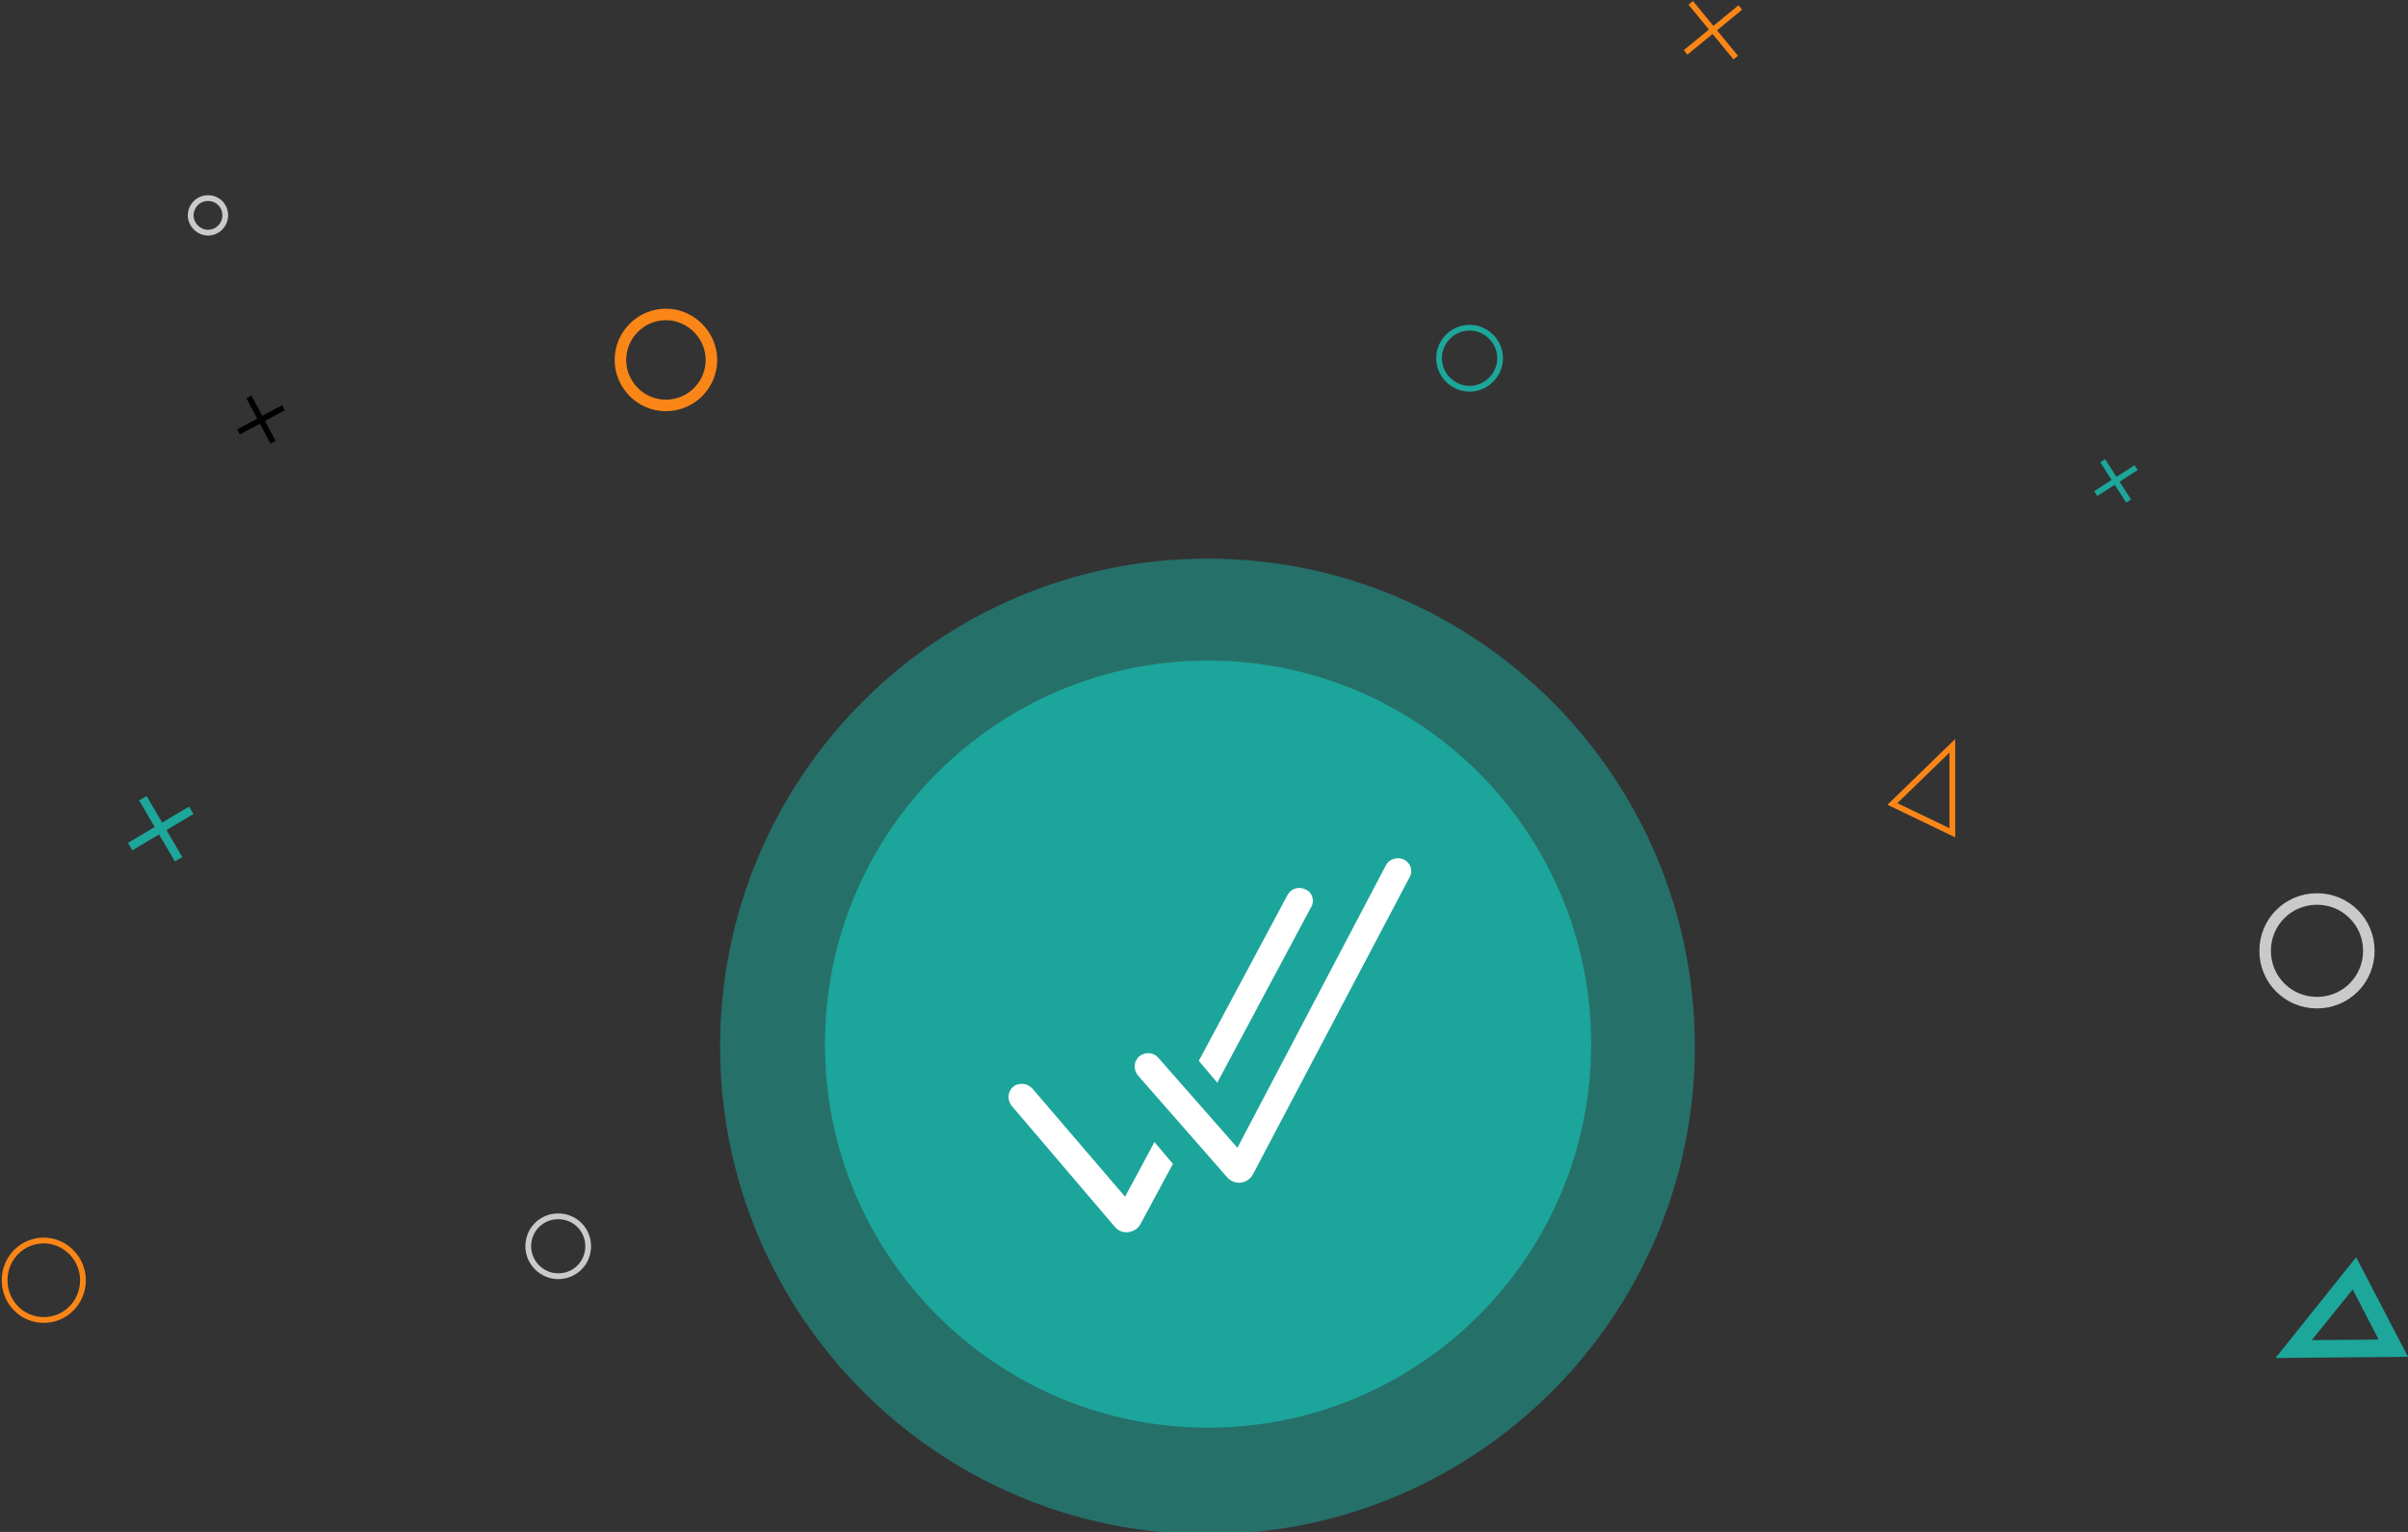 <?xml version="1.0" encoding="utf-8"?>
<!-- Generator: Adobe Illustrator 26.0.0, SVG Export Plug-In . SVG Version: 6.00 Build 0)  -->
<svg version="1.1" id="Layer_1" xmlns="http://www.w3.org/2000/svg" xmlns:xlink="http://www.w3.org/1999/xlink" x="0px" y="0px"
	 viewBox="0 0 418 266" style="enable-background:new 0 0 418 266;" xml:space="preserve">
<rect x="0" y="0" width="418" height="266" fill="#333333" stroke="none"/>
<style type="text/css">
	.st0{fill:none;stroke:#FA8617;stroke-width:2;stroke-miterlimit:10;}
	.st1{fill:none;stroke:#CACACA;stroke-width:2;stroke-miterlimit:10;}
	.st2{fill:none;stroke:#1DA69A;stroke-miterlimit:10;}
	.st3{fill:none;stroke:#FA8617;stroke-miterlimit:10;}
	.st4{fill:none;stroke:#CACACA;stroke-miterlimit:10;}
	.st5{fill:none;stroke:#1DA69A;stroke-width:1.5;stroke-miterlimit:10;}
	.st6{fill:none;stroke:#000000;stroke-miterlimit:10;}
	.st7{fill:#1DA69A;}
	.st8{opacity:0.54;fill:#1DA69A;enable-background:new    ;}
	.st9{fill:#FFFFFF;}
</style>
<g>
	<path class="st0" d="M115.6,70.4c4.4,0,7.9-3.6,7.9-7.9s-3.6-7.9-7.9-7.9c-4.4,0-7.9,3.6-7.9,7.9S111.2,70.4,115.6,70.4z"/>
	<path class="st1" d="M402.2,174.1c5,0,9-4,9-9s-4-9-9-9s-9,4-9,9S397.2,174.1,402.2,174.1z"/>
	<path class="st2" d="M255.1,67.5c2.9,0,5.3-2.4,5.3-5.3c0-2.9-2.4-5.3-5.3-5.3c-2.9,0-5.3,2.4-5.3,5.3
		C249.8,65.1,252.2,67.5,255.1,67.5z"/>
	<path class="st3" d="M7.6,229.2c3.8,0,6.8-3.1,6.8-6.9c0-3.8-3.1-6.9-6.8-6.9c-3.8,0-6.8,3.1-6.8,6.9
		C0.8,226.1,3.8,229.2,7.6,229.2z"/>
	<path class="st4" d="M96.9,221.6c2.9,0,5.2-2.3,5.2-5.2s-2.3-5.2-5.2-5.2c-2.9,0-5.2,2.3-5.2,5.2C91.7,219.3,94.1,221.6,96.9,221.6
		z"/>
	<path class="st5" d="M24.8,138.6l6.2,10.6"/>
	<path class="st5" d="M33.2,140.7L22.6,147"/>
	<path class="st3" d="M293.5,0.5l7.8,9.5"/>
	<path class="st3" d="M302.1,1.3l-9.5,7.8"/>
	<path class="st6" d="M43.2,68.9l4.2,7.9"/>
	<path class="st6" d="M49.2,70.8L41.4,75"/>
	<path class="st4" d="M36.1,40.4c1.7,0,3-1.4,3-3c0-1.7-1.3-3-3-3s-3,1.4-3,3S34.5,40.4,36.1,40.4z"/>
	<path class="st2" d="M365,80l4.5,7"/>
	<path class="st2" d="M370.8,81.2l-7,4.5"/>
	<path class="st3" d="M338.9,144.6v-15.1l-10.4,10.1L338.9,144.6z"/>
	<path class="st7" d="M408.4,223.9l4.5,8.7l-11.6,0.1L408.4,223.9z M409,218.3l-14,17.5l23-0.2L409,218.3z"/>
	<path class="st7" d="M209.7,247.9c36.7,0,66.5-29.8,66.5-66.6s-29.8-66.6-66.5-66.6s-66.5,29.8-66.5,66.6
		C143.2,218.1,173,247.9,209.7,247.9z"/>
	<path class="st8" d="M209.6,266.4c46.7,0,84.6-37.9,84.6-84.7S256.3,97,209.6,97S125,134.9,125,181.7S162.9,266.4,209.6,266.4z"/>
	<path class="st9" d="M243.8,149.3c-1.1-0.6-2.6-0.2-3.2,0.9l-25.8,49.1l-13.7-15.6c-0.8-1-2.3-1.1-3.3-0.3s-1.1,2.3-0.3,3.3
		l15.5,17.7c1.3,1.5,3.6,1.2,4.5-0.5l27.2-51.6C245.3,151.3,244.9,149.9,243.8,149.3z M203.6,202.1l-5.6,10.4
		c-0.9,1.7-3.3,2-4.5,0.5l-17.9-21c-0.8-1-0.7-2.5,0.3-3.3c0.4-0.4,1-0.5,1.5-0.5c0.7,0,1.3,0.3,1.8,0.8l16.1,18.8l5.1-9.5
		L203.6,202.1z M227.9,156.4c0,0.4-0.1,0.8-0.3,1.1L211.3,188l-3.2-3.8l15.4-28.8c0.6-1.1,2-1.6,3.2-0.9
		C227.4,154.7,227.9,155.6,227.9,156.4z"/>
</g>
</svg>
